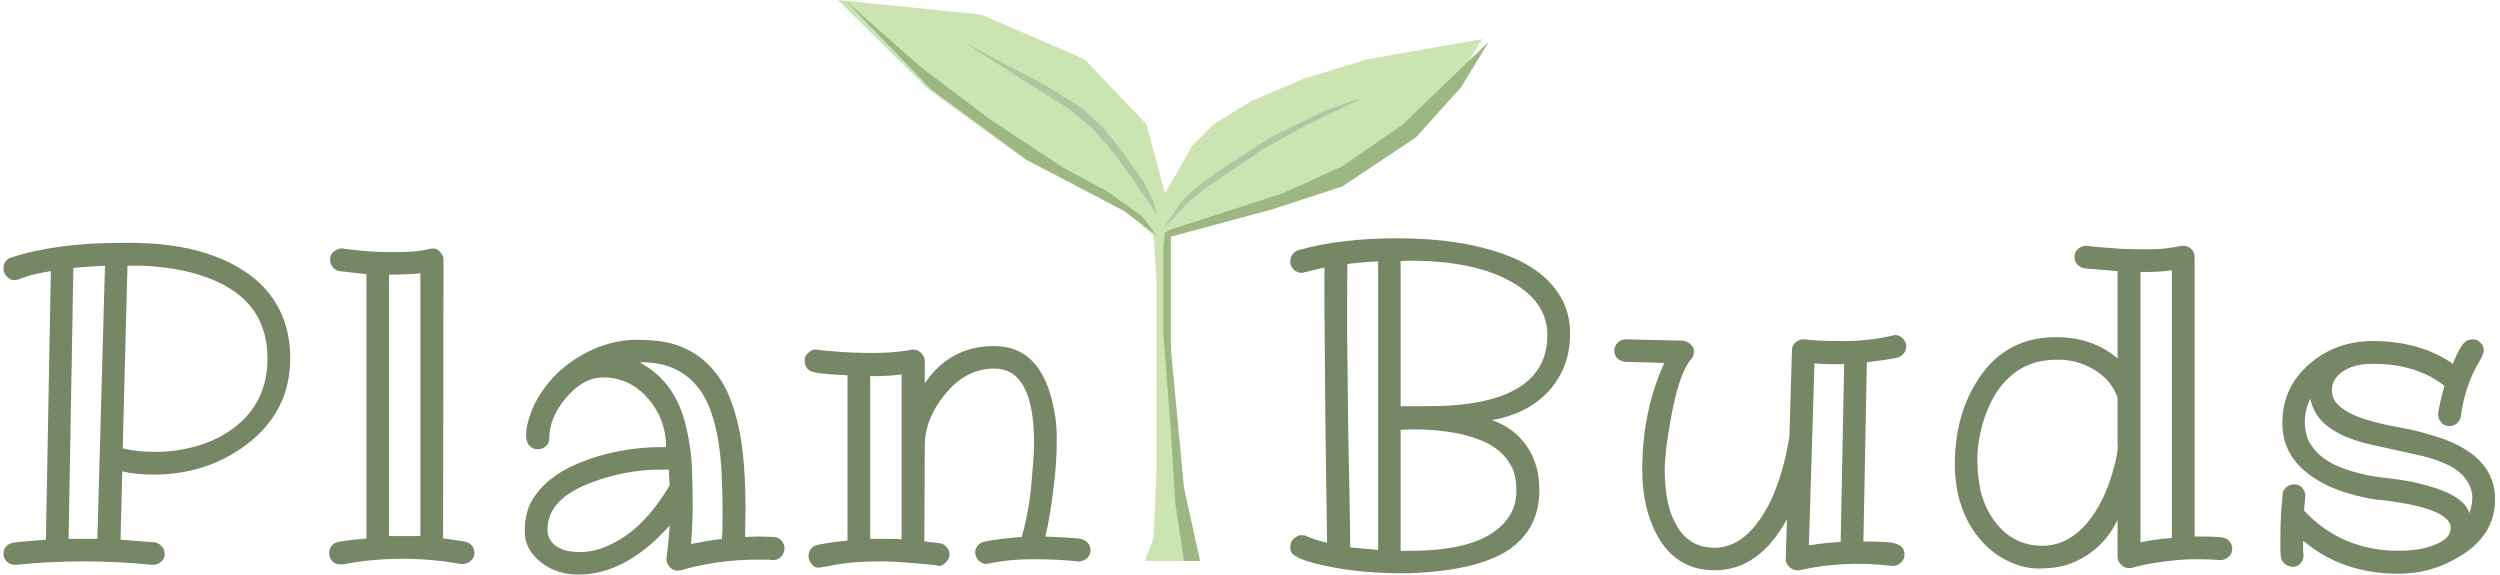 <svg width="361" height="83" viewBox="0 0 361 83" fill="none" xmlns="http://www.w3.org/2000/svg">
<path d="M148.134 23.113L133.842 12.712L121 0L141.713 2.111L156.626 8.564L165.532 17.931L168.225 27.922L172.16 21.053L175.267 17.931L180.653 14.6L188.523 11.27L197.43 8.564L214 5.65L210.065 12.289L203.644 19.596L193.287 26.673L183.345 30.003L169.053 33.958V52.483L170.918 70.384L173.196 81H165.325L166.568 77.67L166.982 68.303V62.735V57.167V51.599V46.031V39.995L166.568 33.958L162.011 30.003L148.134 23.113Z" fill="#CBE4B1"/>
<path d="M159.806 20.867L157.558 18.386L154.288 15.698L148.401 11.976L139 6L151.058 12.389L156.372 15.698L159.642 18.8L161.891 21.695L165.161 26.244L166.387 28.725L167 30.586V31L166.387 29.966L163.526 25.83L161.441 22.935L159.806 20.867Z" fill="#B3C4A2"/>
<path d="M168 33L170.504 29.242L172.59 27.154L176.971 24.022L183.439 19.846L191.576 15.879L197 14L188.446 18.176L182.396 21.517L177.18 25.066L174.05 27.154L171.547 29.242L168 33Z" fill="#B3C4A2"/>
<path d="M168.212 33.555L169.059 33.141L185.149 27.94L193.829 24.025L202.509 18.017L215 6L210.977 12.609L204.414 19.881L193.829 26.925L183.667 30.24L169.059 34.177V50.242L170.011 60.338L170.488 65.386L170.964 70.434L172.128 75.717L173.293 81H170.964L169.694 72.505L169.059 61.939L168 48.265V38.942V35.627L168.212 33.555Z" fill="#9CB781"/>
<path d="M160.045 27.742L153.5 24.196L143.068 17.313L132.841 9.595L122 0L134.477 12.932L148.386 23.153L162.295 30.454L167 34L164.955 31.288L160.045 27.742Z" fill="#9CB781"/>
<path d="M15.156 38.375C13.406 38.458 11.885 38.562 10.594 38.688L9.906 77.812H14.062L15.156 38.375ZM17.719 64.75C19.01 65.083 20.625 65.25 22.562 65.25C24.5 65.25 26.458 64.969 28.438 64.406C30.438 63.823 32.188 62.969 33.688 61.844C36.979 59.406 38.625 56.042 38.625 51.75C38.625 45.792 35.406 41.792 28.969 39.75C26.594 38.979 23.802 38.521 20.594 38.375H18.406L17.719 64.75ZM22 81.562C15.354 80.896 8.781 80.896 2.281 81.562H2.156C1.698 81.562 1.302 81.396 0.969 81.062C0.656 80.75 0.5 80.385 0.5 79.969C0.5 79.552 0.635 79.188 0.906 78.875C1.198 78.562 1.635 78.375 2.219 78.312C2.823 78.25 3.51 78.188 4.281 78.125C5.073 78.062 5.854 78 6.625 77.938L7.344 39.156C5.802 39.406 4.656 39.656 3.906 39.906C3.177 40.156 2.74 40.312 2.594 40.375C2.448 40.417 2.219 40.438 1.906 40.438C1.615 40.438 1.302 40.26 0.969 39.906C0.656 39.552 0.5 39.188 0.5 38.812C0.5 38 0.844 37.469 1.531 37.219C5.844 35.781 11.26 35.062 17.781 35.062H19.188C19.688 35.062 20.51 35.094 21.656 35.156C22.802 35.198 24.25 35.365 26 35.656C27.75 35.948 29.417 36.396 31 37C32.583 37.583 34.031 38.312 35.344 39.188C36.677 40.062 37.833 41.104 38.812 42.312C40.875 44.896 41.906 48.042 41.906 51.75C41.906 56.896 39.781 61.062 35.531 64.25C31.698 67.104 27.25 68.531 22.188 68.531C20.417 68.531 18.906 68.375 17.656 68.062L17.406 77.938C18.594 78.021 20.229 78.146 22.312 78.312C22.729 78.375 23.073 78.562 23.344 78.875C23.635 79.188 23.781 79.573 23.781 80.031C23.781 80.469 23.604 80.833 23.25 81.125C22.896 81.417 22.521 81.562 22.125 81.562H22ZM60.7 39.469C59.346 39.594 57.919 39.656 56.419 39.656H56.169V77.406H60.7V39.469ZM52.919 39.594L49.075 39.156C48.658 39.094 48.315 38.906 48.044 38.594C47.794 38.281 47.669 37.896 47.669 37.438C47.669 36.958 47.856 36.583 48.231 36.312C48.606 36.021 48.971 35.875 49.325 35.875H49.513C49.533 35.875 49.721 35.906 50.075 35.969C50.429 36.01 50.908 36.062 51.513 36.125C53.013 36.312 54.669 36.406 56.481 36.406C58.71 36.406 60.21 36.323 60.981 36.156C61.752 35.969 62.294 35.875 62.606 35.875C62.94 35.875 63.263 36.052 63.575 36.406C63.888 36.74 64.044 37.115 64.044 37.531L63.981 77.75C64.565 77.812 65.023 77.875 65.356 77.938C65.71 77.979 66.002 78.021 66.231 78.062C66.481 78.083 66.794 78.135 67.169 78.219C67.565 78.302 67.888 78.49 68.138 78.781C68.388 79.073 68.513 79.438 68.513 79.875C68.513 80.292 68.335 80.656 67.981 80.969C67.648 81.281 67.273 81.438 66.856 81.438H66.544C60.773 80.417 55.075 80.438 49.45 81.5H49.138C48.617 81.5 48.221 81.333 47.95 81C47.679 80.688 47.544 80.323 47.544 79.906C47.544 79.031 47.971 78.479 48.825 78.25C50.075 78.042 51.44 77.875 52.919 77.75V39.594ZM96.713 70.062C96.629 69.354 96.588 68.604 96.588 67.812H95.431C92.015 67.812 88.66 68.438 85.369 69.688C81.16 71.271 79.056 73.531 79.056 76.469C79.056 77.552 79.546 78.396 80.525 79C81.338 79.479 82.4 79.719 83.713 79.719C85.025 79.719 86.338 79.438 87.65 78.875C88.983 78.292 90.213 77.542 91.338 76.625C93.338 74.958 95.129 72.771 96.713 70.062ZM104.244 77.812C104.306 77.188 104.338 75.938 104.338 74.062C104.338 72.188 104.296 70.406 104.213 68.719C104.15 67.01 103.994 65.365 103.744 63.781C103.494 62.198 103.119 60.708 102.619 59.312C102.119 57.917 101.442 56.708 100.588 55.688C98.692 53.438 96.056 52.312 92.681 52.312C92.619 52.312 92.567 52.333 92.525 52.375C92.483 52.396 92.431 52.406 92.369 52.406H92.494C95.848 54.219 98.025 57.229 99.025 61.438C99.588 63.75 99.89 65.948 99.931 68.031C99.994 70.094 100.025 71.719 100.025 72.906C100.025 74.781 99.942 76.667 99.775 78.562C101.275 78.25 102.765 78 104.244 77.812ZM109.494 77.469L111.744 77.531C112.202 77.573 112.567 77.75 112.838 78.062C113.129 78.375 113.275 78.76 113.275 79.219C113.275 79.656 113.119 80.042 112.806 80.375C112.515 80.708 112.14 80.875 111.681 80.875H111.556C111.202 80.833 110.838 80.812 110.463 80.812H109.369C105.556 80.812 101.869 81.323 98.306 82.344L97.869 82.406C97.39 82.406 96.994 82.219 96.681 81.844C96.39 81.49 96.244 81.125 96.244 80.75V80.5C96.244 80.458 96.296 80.042 96.4 79.25C96.504 78.438 96.608 77.312 96.713 75.875C92.483 80.604 88.088 82.969 83.525 82.969C81.421 82.969 79.629 82.385 78.15 81.219C76.567 79.99 75.775 78.5 75.775 76.75C75.775 75 76.108 73.531 76.775 72.344C77.463 71.156 78.358 70.125 79.463 69.25C80.567 68.354 81.817 67.615 83.213 67.031C84.629 66.427 86.067 65.938 87.525 65.562C90.233 64.896 92.869 64.562 95.431 64.562H96.181C96.181 61.917 95.338 59.604 93.65 57.625C91.858 55.542 89.681 54.5 87.119 54.5C85.202 54.5 83.41 55.479 81.744 57.438C80.119 59.333 79.306 61.323 79.306 63.406C79.306 63.823 79.129 64.177 78.775 64.469C78.442 64.74 78.056 64.875 77.619 64.875C77.181 64.875 76.796 64.708 76.463 64.375C76.129 64.021 75.963 63.49 75.963 62.781C75.963 62.073 76.14 61.177 76.494 60.094C76.848 58.99 77.358 57.917 78.025 56.875C78.713 55.812 79.535 54.812 80.494 53.875C81.473 52.938 82.588 52.104 83.838 51.375C86.504 49.833 89.213 49.062 91.963 49.062C94.733 49.062 96.942 49.427 98.588 50.156C100.254 50.885 101.64 51.875 102.744 53.125C103.869 54.375 104.754 55.823 105.4 57.469C106.046 59.115 106.535 60.854 106.869 62.688C107.39 65.562 107.65 69.24 107.65 73.719L107.588 77.531L109.494 77.469ZM130.194 54.062C129.131 54.229 127.704 54.312 125.912 54.312H125.662V77.812C126.704 77.812 127.6 77.812 128.35 77.812C129.121 77.812 129.735 77.833 130.194 77.875V54.062ZM125.975 50.969C128.225 50.969 130.183 50.802 131.85 50.469C132.329 50.469 132.725 50.646 133.037 51C133.371 51.333 133.537 51.708 133.537 52.125V55.344C135.975 51.76 139.319 49.969 143.569 49.969C147.84 49.969 150.621 52.594 151.912 57.844C152.371 59.635 152.6 61.375 152.6 63.062C152.6 64.75 152.548 66.219 152.444 67.469C152.34 68.698 152.204 69.927 152.037 71.156C151.746 73.594 151.381 75.698 150.944 77.469C151.735 77.51 152.548 77.552 153.381 77.594C154.235 77.635 154.996 77.688 155.662 77.75C156.871 77.896 157.475 78.51 157.475 79.594C157.433 80.01 157.246 80.365 156.912 80.656C156.579 80.927 156.204 81.062 155.787 81.062H155.662C153.662 80.854 151.475 80.75 149.1 80.75C146.746 80.75 144.537 80.979 142.475 81.438C142.037 81.438 141.652 81.271 141.319 80.938C140.985 80.583 140.819 80.208 140.819 79.812C140.819 79.417 140.944 79.062 141.194 78.75C141.465 78.438 141.912 78.229 142.537 78.125C143.475 77.938 145.142 77.74 147.537 77.531C148.225 75.156 148.694 72.573 148.944 69.781C149.194 66.969 149.319 65.052 149.319 64.031C149.319 56.823 147.402 53.219 143.569 53.219C140.819 53.219 138.433 54.479 136.412 57C134.496 59.354 133.537 61.812 133.537 64.375V64.438L133.475 78.188C133.85 78.229 134.215 78.271 134.569 78.312C134.923 78.333 135.287 78.375 135.662 78.438C136.058 78.479 136.392 78.656 136.662 78.969C136.954 79.26 137.1 79.625 137.1 80.062C137.1 80.5 136.923 80.885 136.569 81.219C136.235 81.552 135.944 81.719 135.694 81.719C135.444 81.719 135.298 81.688 135.256 81.625C131.506 81.25 128.923 81.062 127.506 81.062C124.735 81.062 122.548 81.208 120.944 81.5C119.34 81.812 118.381 81.969 118.069 81.969C117.777 81.969 117.485 81.792 117.194 81.438C116.902 81.083 116.756 80.708 116.756 80.312C116.756 79.917 116.871 79.562 117.1 79.25C117.329 78.938 117.735 78.729 118.319 78.625C119.485 78.396 120.84 78.208 122.381 78.062V54.188C119.59 54.062 117.996 53.917 117.6 53.75C117.183 53.708 116.84 53.531 116.569 53.219C116.319 52.906 116.194 52.521 116.194 52.062C116.194 51.604 116.371 51.229 116.725 50.938C117.079 50.625 117.371 50.469 117.6 50.469C117.85 50.469 117.985 50.479 118.006 50.5C118.048 50.521 118.298 50.552 118.756 50.594C119.215 50.635 119.808 50.688 120.537 50.75C122.267 50.896 124.079 50.969 125.975 50.969ZM199 37.75C197.417 37.812 195.938 37.938 194.562 38.125C194.542 39.458 194.531 40.979 194.531 42.688C194.531 44.375 194.531 46.188 194.531 48.125C194.552 50.042 194.573 52.031 194.594 54.094C194.615 56.135 194.635 58.177 194.656 60.219C194.698 62.24 194.729 64.208 194.75 66.125C194.792 68.042 194.833 69.833 194.875 71.5C194.938 75.354 194.969 77.865 194.969 79.031C196.115 79.156 197.458 79.281 199 79.406V37.75ZM204.062 62C204.062 62 203.458 62.021 202.25 62.062V79.531H203.719C210.781 79.531 215.438 77.99 217.688 74.906C218.542 73.76 218.969 72.438 218.969 70.938C218.969 69.417 218.719 68.198 218.219 67.281C217.74 66.365 217.094 65.594 216.281 64.969C215.469 64.323 214.531 63.812 213.469 63.438C212.427 63.042 211.354 62.74 210.25 62.531C208.375 62.177 206.312 62 204.062 62ZM206.156 58.656C217.677 58.656 223.438 55.229 223.438 48.375C223.438 45.646 222.167 43.375 219.625 41.562C216.438 39.312 212.042 38.031 206.438 37.719C204.896 37.635 203.5 37.625 202.25 37.688V58.656H206.156ZM191.25 38.625L188 39.406C187.521 39.406 187.115 39.24 186.781 38.906C186.469 38.552 186.312 38.188 186.312 37.812C186.312 37 186.698 36.438 187.469 36.125C191.531 34.979 196.312 34.406 201.812 34.406C208.167 34.406 213.542 35.271 217.938 37C221.542 38.417 224.083 40.5 225.562 43.25C226.333 44.708 226.719 46.344 226.719 48.156C226.719 49.969 226.427 51.573 225.844 52.969C225.281 54.344 224.5 55.562 223.5 56.625C221.458 58.75 218.771 60.094 215.438 60.656C218.667 61.823 220.792 64.021 221.812 67.25C222.125 68.271 222.281 69.479 222.281 70.875C222.281 72.271 222.052 73.573 221.594 74.781C221.135 75.969 220.479 77.01 219.625 77.906C218.792 78.781 217.792 79.521 216.625 80.125C215.458 80.708 214.177 81.188 212.781 81.562C210.135 82.25 206.99 82.656 203.344 82.781C198.76 82.823 194.708 82.448 191.188 81.656C189.125 81.198 187.802 80.771 187.219 80.375C186.615 80.083 186.312 79.656 186.312 79.094C186.312 78.51 186.49 78.062 186.844 77.75C187.219 77.438 187.542 77.281 187.812 77.281C188.188 77.281 188.438 77.312 188.562 77.375C189.25 77.708 190.271 78.042 191.625 78.375C191.604 77.167 191.583 75.594 191.562 73.656C191.542 71.719 191.51 69.573 191.469 67.219C191.448 64.844 191.417 62.354 191.375 59.75C191.354 57.125 191.333 54.542 191.312 52C191.292 49.458 191.271 47.031 191.25 44.719C191.229 42.406 191.229 40.375 191.25 38.625ZM265.637 52.594H264.387C263.762 52.594 262.971 52.552 262.012 52.469L261.2 78.75C262.742 78.5 264.273 78.333 265.794 78.25L266.294 52.531C266.065 52.573 265.846 52.594 265.637 52.594ZM260.606 49C261.731 49.167 263.596 49.25 266.2 49.25C268.804 49.25 271.273 48.958 273.606 48.375C274.085 48.375 274.481 48.552 274.794 48.906C275.106 49.24 275.262 49.604 275.262 50C275.262 50.396 275.137 50.75 274.887 51.062C274.658 51.375 274.252 51.594 273.669 51.719C273.106 51.823 272.46 51.927 271.731 52.031C271.002 52.115 270.283 52.208 269.575 52.312L269.075 78.188C270.887 78.188 272.2 78.24 273.012 78.344C274.346 78.51 275.012 79.073 275.012 80.031C275.012 80.552 274.835 80.958 274.481 81.25C274.148 81.562 273.794 81.719 273.419 81.719H273.231C268.627 81.156 264.169 81.365 259.856 82.344H259.512C259.075 82.344 258.69 82.177 258.356 81.844C258.023 81.531 257.856 81.167 257.856 80.75V80.688L258.044 74.969C255.356 79.885 251.877 82.344 247.606 82.344C243.919 82.344 241.158 80.688 239.325 77.375C237.867 74.688 237.137 71.521 237.137 67.875C237.137 62.229 238.2 57.073 240.325 52.406L234.7 52.25C234.242 52.208 233.856 52.042 233.544 51.75C233.252 51.438 233.106 51.062 233.106 50.625C233.106 50.188 233.262 49.812 233.575 49.5C233.887 49.167 234.283 49 234.762 49L243.012 49.188C243.471 49.25 243.846 49.438 244.137 49.75C244.45 50.042 244.606 50.333 244.606 50.625C244.606 51 244.523 51.354 244.356 51.688C242.96 53.083 241.804 56.75 240.887 62.688C240.554 64.854 240.387 66.594 240.387 67.906C240.387 69.219 240.492 70.542 240.7 71.875C240.929 73.188 241.315 74.375 241.856 75.438C243.085 77.875 244.981 79.094 247.544 79.094C250.106 79.094 252.346 77.667 254.262 74.812C256.179 72 257.554 68.094 258.387 63.094L258.762 50.531C258.762 50.073 258.94 49.708 259.294 49.438C259.648 49.146 260.023 49 260.419 49H260.606ZM305.775 57.438C305.192 55.688 304.004 54.302 302.212 53.281C300.65 52.385 299.015 51.938 297.306 51.938C295.598 51.938 294.192 52.167 293.087 52.625C291.983 53.062 291.015 53.667 290.181 54.438C289.348 55.188 288.629 56.073 288.025 57.094C287.442 58.094 286.962 59.146 286.587 60.25C285.879 62.375 285.525 64.427 285.525 66.406C285.546 68.365 285.754 70.052 286.15 71.469C286.567 72.865 287.171 74.104 287.962 75.188C289.733 77.604 292.056 78.812 294.931 78.812C297.41 78.812 299.608 77.656 301.525 75.344C302.962 73.573 304.098 71.333 304.931 68.625C305.619 66.354 305.9 64.823 305.775 64.031V57.438ZM309.087 78.312C310.546 78 312.056 77.792 313.619 77.688V39.031C312.556 39.198 311.129 39.281 309.337 39.281H309.087V78.312ZM303.9 35.75C304.65 35.812 305.504 35.875 306.462 35.938C307.421 35.979 308.712 36 310.337 36C311.962 36 313.483 35.833 314.9 35.5H315.306C315.785 35.5 316.171 35.667 316.462 36C316.754 36.312 316.9 36.677 316.9 37.094V77.469H317.525C318.983 77.469 320.004 77.5 320.587 77.562C321.192 77.625 321.629 77.812 321.9 78.125C322.192 78.438 322.337 78.823 322.337 79.281C322.337 79.74 322.15 80.125 321.775 80.438C321.421 80.729 321.056 80.875 320.681 80.875H320.556C319.515 80.792 318.41 80.75 317.244 80.75C316.098 80.75 314.942 80.812 313.775 80.938C312.608 81.062 311.587 81.198 310.712 81.344C309.858 81.51 309.171 81.656 308.65 81.781C308.15 81.906 307.879 81.979 307.837 82C307.796 82.021 307.733 82.031 307.65 82.031H307.431C306.952 82.031 306.556 81.854 306.244 81.5C305.931 81.167 305.775 80.792 305.775 80.375V75.062C304.233 78.271 301.796 80.438 298.462 81.562C297.358 81.917 296.004 82.094 294.4 82.094C292.817 82.094 291.244 81.688 289.681 80.875C288.119 80.062 286.796 78.979 285.712 77.625C283.462 74.833 282.317 71.333 282.275 67.125C282.275 62.146 283.483 57.906 285.9 54.406C288.504 50.594 292.16 48.688 296.869 48.688C300.41 48.688 303.379 49.708 305.775 51.75V39.156C305.775 39.156 304.192 39.021 301.025 38.75C300.608 38.688 300.254 38.5 299.962 38.188C299.692 37.875 299.556 37.5 299.556 37.062C299.556 36.625 299.723 36.26 300.056 35.969C300.41 35.656 300.796 35.5 301.212 35.5H301.4C301.421 35.5 301.66 35.531 302.119 35.594C302.577 35.635 303.171 35.688 303.9 35.75ZM356.569 74.094C356.86 73.323 357.006 72.583 357.006 71.875C357.006 71.167 356.829 70.49 356.475 69.844C356.142 69.198 355.694 68.646 355.131 68.188C354.569 67.708 353.923 67.312 353.194 67C352.465 66.667 351.715 66.385 350.944 66.156C350.173 65.927 349.413 65.74 348.663 65.594C347.913 65.427 347.173 65.26 346.444 65.094C345.735 64.927 344.923 64.75 344.006 64.562C343.11 64.375 342.204 64.167 341.288 63.938C340.392 63.688 339.517 63.385 338.663 63.031C337.829 62.677 337.069 62.25 336.381 61.75C334.881 60.688 333.954 59.292 333.6 57.562C333.079 58.688 332.819 59.802 332.819 60.906C332.819 62.01 333.006 62.938 333.381 63.688C333.777 64.438 334.288 65.094 334.913 65.656C335.558 66.219 336.288 66.698 337.1 67.094C337.913 67.469 338.756 67.792 339.631 68.062C341.173 68.5 342.517 68.781 343.663 68.906C344.829 69.031 345.788 69.156 346.538 69.281C347.308 69.385 348.11 69.531 348.944 69.719C349.777 69.906 350.61 70.135 351.444 70.406C352.277 70.656 353.048 70.958 353.756 71.312C355.319 72.104 356.256 73.031 356.569 74.094ZM352.975 55.719C350.288 53.594 346.85 52.531 342.663 52.531C340.142 52.531 338.35 53.219 337.288 54.594C336.913 55.094 336.725 55.688 336.725 56.375C336.725 57.062 336.933 57.656 337.35 58.156C337.767 58.635 338.298 59.062 338.944 59.438C339.59 59.812 340.308 60.135 341.1 60.406C341.913 60.677 342.704 60.906 343.475 61.094C344.267 61.281 344.996 61.438 345.663 61.562C346.35 61.688 347.152 61.844 348.069 62.031C349.006 62.219 350.235 62.552 351.756 63.031C353.298 63.49 354.704 64.104 355.975 64.875C358.85 66.667 360.288 69.073 360.288 72.094C360.288 75.427 358.704 78.104 355.538 80.125C352.704 81.938 349.652 82.844 346.381 82.844C340.902 82.844 336.298 81.25 332.569 78.062V79.125C332.569 79.458 332.59 79.781 332.631 80.094V80.219C332.631 80.635 332.485 81.01 332.194 81.344C331.923 81.677 331.558 81.844 331.1 81.844C330.663 81.844 330.267 81.698 329.913 81.406C329.579 81.135 329.392 80.792 329.35 80.375C329.308 79.958 329.288 79.542 329.288 79.125V77.812C329.288 76.146 329.34 74.677 329.444 73.406C329.548 72.115 329.61 71.354 329.631 71.125C329.673 70.896 329.84 70.646 330.131 70.375C330.444 70.083 330.829 69.938 331.288 69.938C331.767 69.938 332.152 70.104 332.444 70.438C332.735 70.771 332.881 71.135 332.881 71.531V71.719C332.819 72.281 332.756 72.948 332.694 73.719C336.319 77.594 340.881 79.531 346.381 79.531C348.84 79.531 350.829 79.125 352.35 78.312C353.371 77.771 353.881 77.083 353.881 76.25C353.881 74.5 351.079 73.219 345.475 72.406C344.913 72.323 344.11 72.229 343.069 72.125C342.048 72 340.663 71.688 338.913 71.188C337.183 70.667 335.621 69.958 334.225 69.062C331.121 67.062 329.569 64.406 329.569 61.094C329.569 57.573 330.933 54.677 333.663 52.406C336.163 50.302 339.163 49.25 342.663 49.25C347.183 49.25 351.027 50.344 354.194 52.531C354.985 50.573 355.663 49.458 356.225 49.188C356.496 49.062 356.808 49 357.163 49C357.538 49 357.881 49.167 358.194 49.5C358.506 49.812 358.663 50.156 358.663 50.531C358.663 50.906 358.423 51.5 357.944 52.312C356.569 54.667 355.704 57.271 355.35 60.125C355.288 60.521 355.1 60.854 354.788 61.125C354.475 61.396 354.1 61.531 353.663 61.531C353.225 61.531 352.85 61.365 352.538 61.031C352.225 60.677 352.069 60.292 352.069 59.875V59.625C352.298 58.333 352.6 57.031 352.975 55.719Z" fill="#758764"/>
</svg>
